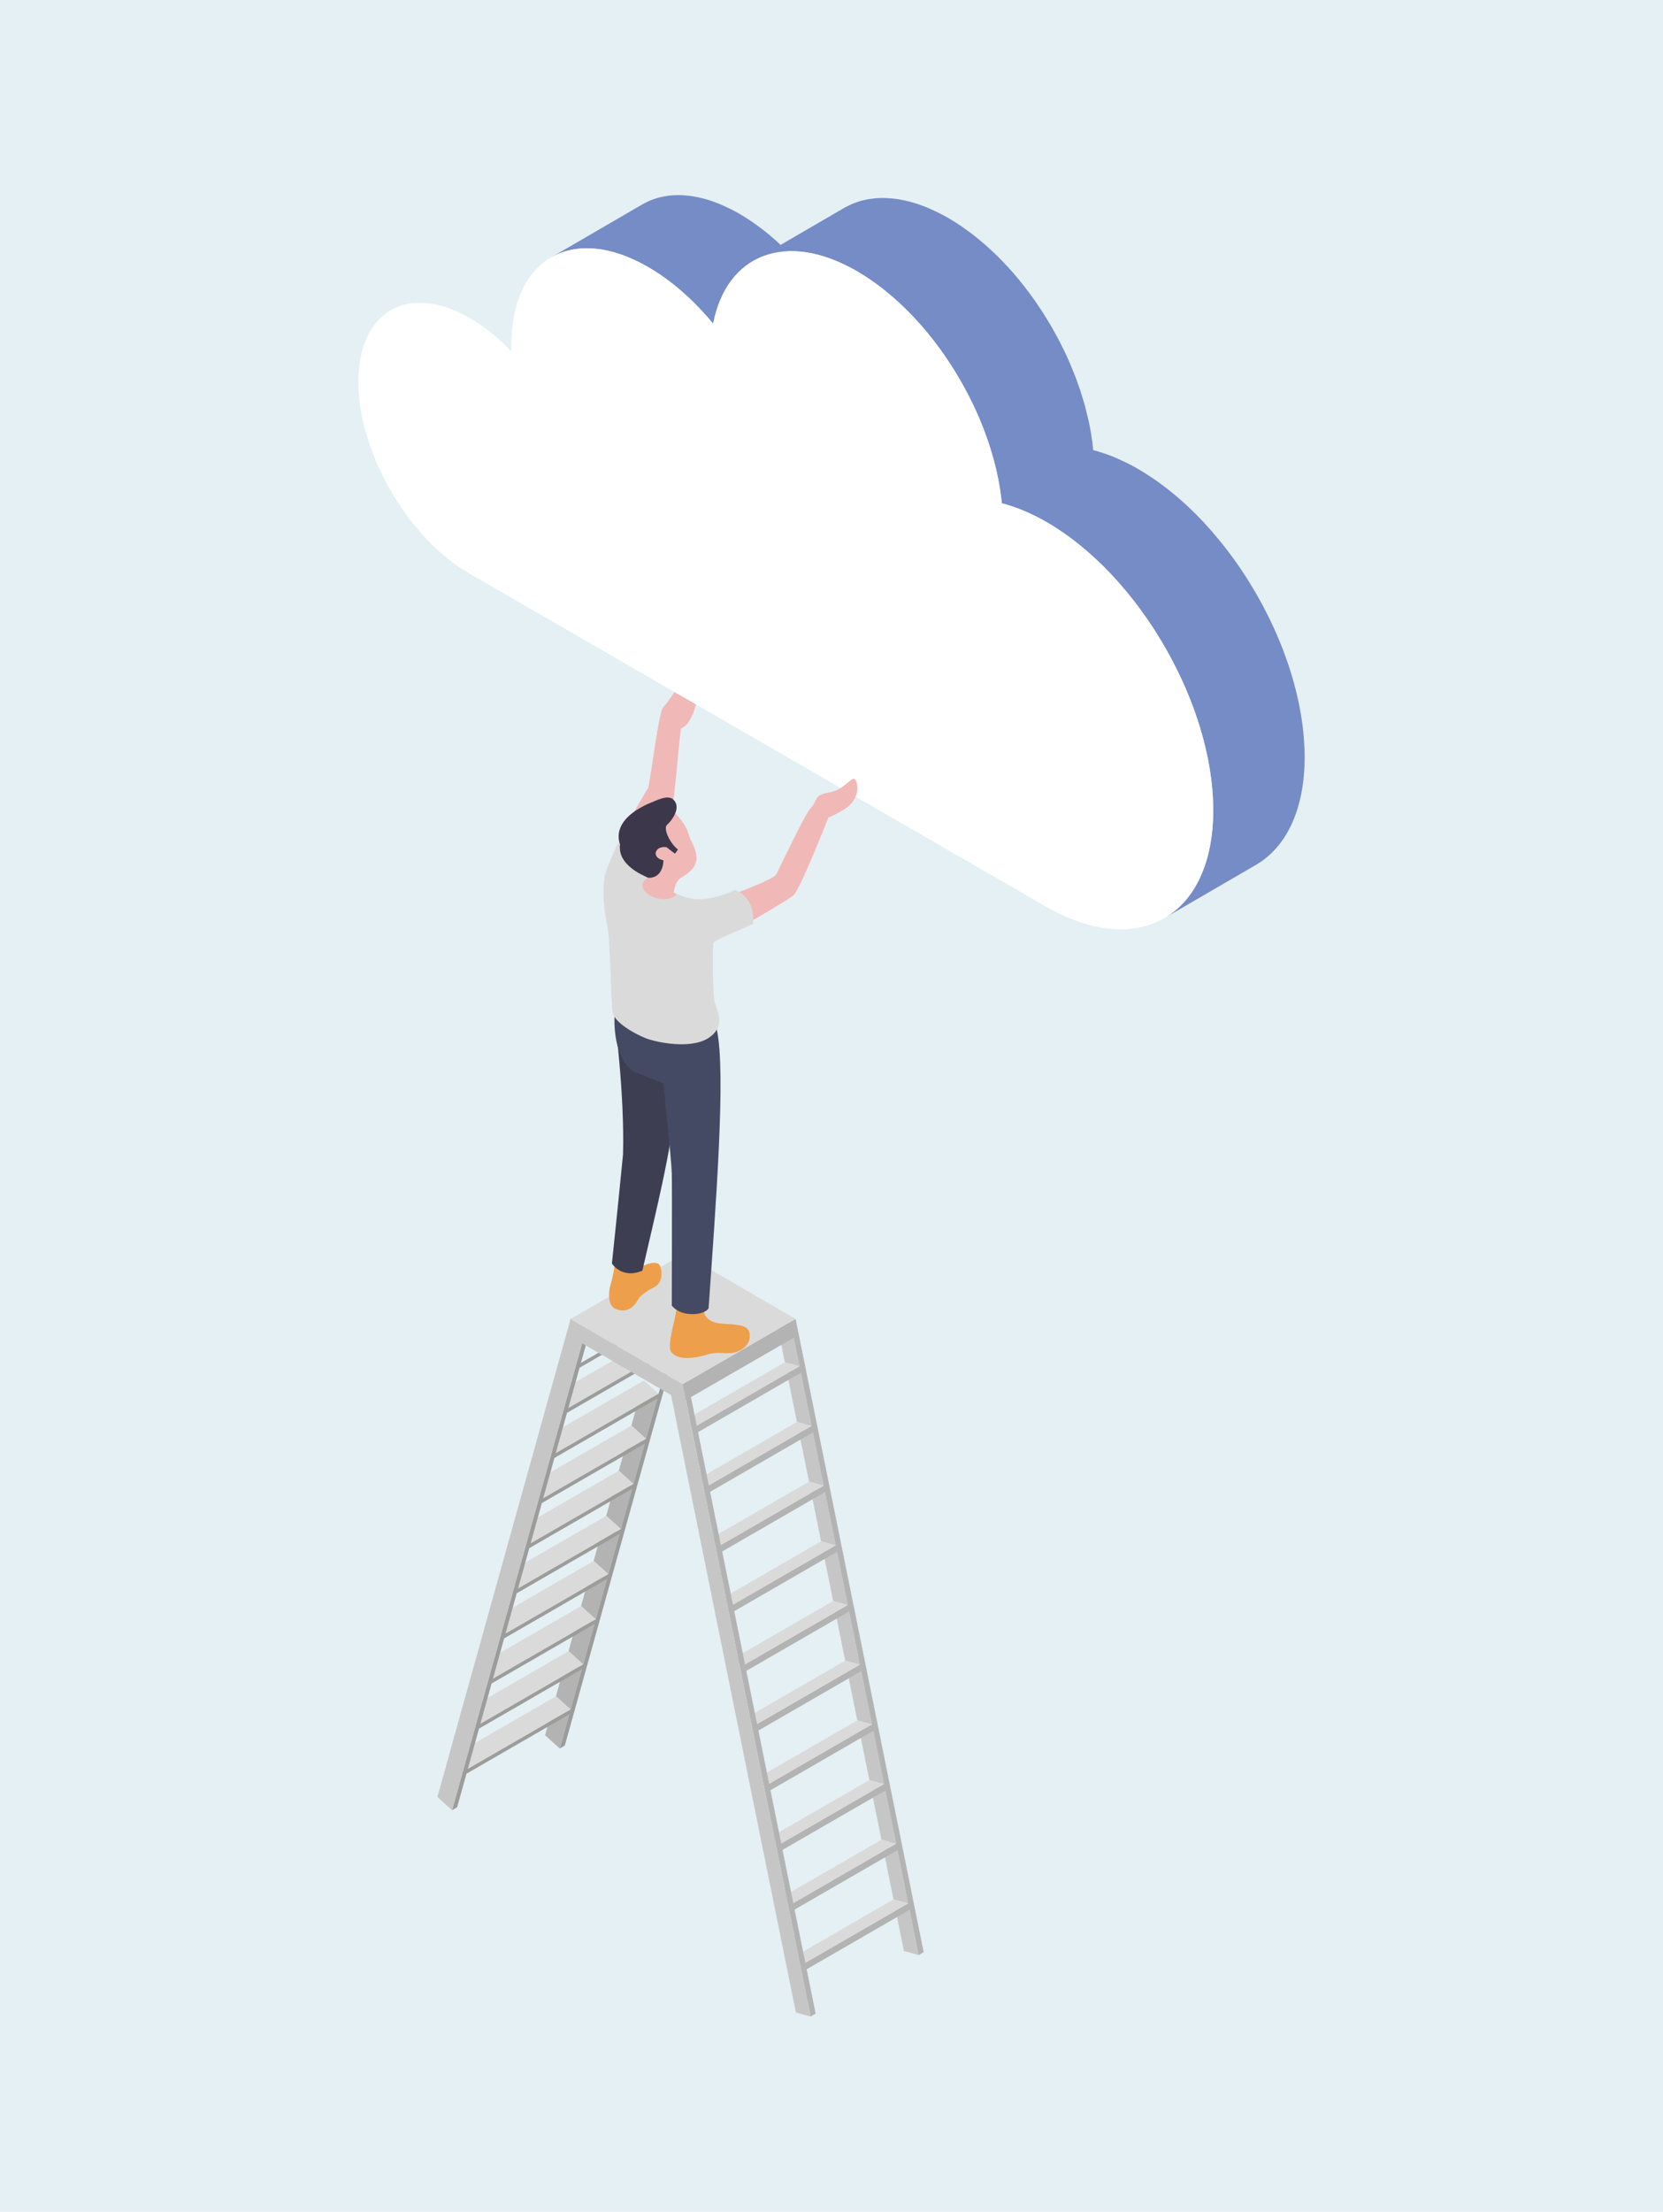 <?xml version='1.0' encoding='utf-8'?>
<svg xmlns="http://www.w3.org/2000/svg" version="1.1" id="Layer_1" x="0px" y="0px" width="1198.849px" height="1593.311px" viewBox="0 0 1198.849 1593.311" enable-background="new 0 0 1198.849 1593.311"> <rect fill="#E4F0F4" width="1198.849" height="1593.311"/> <g> <polygon fill="#B3B3B3" points="399.818,1225.436 410.378,1234.989 403.515,1259.604 392.958,1250.053 "/> <polygon fill="#B3B3B3" points="408.874,1192.939 419.435,1202.491 411.346,1231.513 400.785,1221.962 "/> <polygon fill="#B3B3B3" points="417.934,1160.443 428.495,1169.995 420.405,1199.018 409.841,1189.469 "/> <polygon fill="#B3B3B3" points="426.99,1127.95 437.551,1137.502 429.461,1166.521 418.904,1156.974 "/> <polygon fill="#B3B3B3" points="436.053,1095.455 446.61,1105.007 438.518,1134.028 427.961,1124.477 "/> <polygon fill="#B3B3B3" points="445.109,1062.959 455.667,1072.51 447.577,1101.533 437.017,1091.981 "/> <polygon fill="#B3B3B3" points="454.166,1030.466 464.729,1040.018 456.638,1069.036 446.077,1059.488 "/> <polygon fill="#B3B3B3" points="463.225,997.971 473.786,1007.521 465.693,1036.544 455.136,1026.992 "/> <polygon fill="#DBDADA" points="400.785,1221.962 411.346,1231.513 337.242,1274.299 326.681,1264.746 "/> <polygon fill="#DBDADA" points="335.74,1232.253 409.841,1189.469 420.405,1199.021 346.301,1241.803 "/> <polygon fill="#DBDADA" points="344.8,1199.758 418.904,1156.974 429.461,1166.524 355.357,1209.307 "/> <polygon fill="#DBDADA" points="353.856,1167.261 427.961,1124.477 438.518,1134.028 364.417,1176.813 "/> <polygon fill="#DBDADA" points="362.912,1134.766 437.017,1091.981 447.577,1101.535 373.476,1144.317 "/> <polygon fill="#DBDADA" points="371.976,1102.27 446.077,1059.488 456.638,1069.04 382.532,1111.82 "/> <polygon fill="#DBDADA" points="381.032,1069.773 455.136,1026.992 465.693,1036.544 391.589,1079.328 "/> <polygon fill="#DBDADA" points="390.088,1037.281 464.192,994.497 474.753,1004.047 400.649,1046.832 "/> <polygon fill="#DBDADA" points="399.147,1004.788 473.251,962.004 483.813,971.556 409.708,1014.336 "/> <path fill="#9C9C9B" d="M418.765,981.841l74.104-42.784l6.616-23.738l3.655-2.107l-6.62,23.739l-0.963,3.47l-8.093,29.021 l-0.971,3.475l-8.089,29.022l-0.967,3.475l-8.092,29.023l-0.964,3.47l-8.093,29.025l-0.967,3.471l-8.093,29.022l-0.966,3.473 l-8.09,29.023l-0.967,3.47l-8.092,29.025l-0.967,3.471l-8.089,29.022l-0.97,3.474l-8.089,29.022l-0.967,3.474l-6.864,24.617 l-3.651,2.107l6.863-24.614l-74.104,42.78l-6.738,24.176l-3.652,2.104l95.97-344.281l3.655-2.108L418.765,981.841z M346.301,1241.803l74.101-42.785l8.093-29.022l-74.104,42.785L346.301,1241.803 M364.417,1176.813l74.101-42.785l8.093-29.021 l-74.104,42.78L364.417,1176.813 M355.357,1209.307l74.104-42.782l8.093-29.025l-74.105,42.786L355.357,1209.307 M373.476,1144.317 l74.101-42.782l8.089-29.025l-74.101,42.781L373.476,1144.317 M400.649,1046.832l74.101-42.785l8.093-29.021l-74.104,42.784 L400.649,1046.832 M391.589,1079.328l74.104-42.784l8.093-29.022l-74.104,42.784L391.589,1079.328 M337.242,1274.299l74.104-42.786 l8.089-29.021l-74.104,42.785L337.242,1274.299 M409.708,1014.336l74.104-42.784l8.09-29.021l-74.102,42.784L409.708,1014.336 M382.532,1111.82l74.105-42.78l8.092-29.022l-74.104,42.781L382.532,1111.82"/> <polygon fill="#C7C6C6" points="662.22,1408.435 651.636,1405.477 645.037,1372.907 655.628,1375.862 "/> <polygon fill="#C7C6C6" points="654.7,1371.269 644.109,1368.313 636.335,1329.913 646.929,1332.868 "/> <polygon fill="#C7C6C6" points="646,1328.271 635.408,1325.319 627.637,1286.919 638.229,1289.873 "/> <polygon fill="#C7C6C6" points="637.301,1285.278 626.708,1282.326 618.937,1243.926 629.53,1246.879 "/> <polygon fill="#C7C6C6" points="628.601,1242.284 618.007,1239.331 610.237,1200.932 620.828,1203.885 "/> <polygon fill="#C7C6C6" points="619.9,1199.29 609.309,1196.337 601.536,1157.933 612.128,1160.892 "/> <polygon fill="#C7C6C6" points="611.2,1156.292 600.607,1153.343 592.836,1114.939 603.429,1117.894 "/> <polygon fill="#C7C6C6" points="602.498,1113.301 591.904,1110.346 584.136,1071.945 594.725,1074.901 "/> <polygon fill="#C7C6C6" points="593.796,1070.308 583.204,1067.35 575.436,1028.951 586.025,1031.903 "/> <polygon fill="#C7C6C6" points="585.096,1027.31 574.504,1024.358 566.732,985.956 577.325,988.91 "/> <polygon fill="#C7C6C6" points="570.039,952.907 576.396,984.316 565.804,981.365 559.447,949.955 "/> <polygon fill="#DBDADA" points="654.7,1371.269 580.596,1414.053 570.003,1411.098 644.109,1368.313 "/> <polygon fill="#DBDADA" points="646,1328.271 571.896,1371.059 561.304,1368.104 635.408,1325.319 "/> <polygon fill="#DBDADA" points="637.301,1285.278 563.196,1328.063 552.603,1325.106 626.708,1282.326 "/> <polygon fill="#DBDADA" points="628.601,1242.284 554.496,1285.068 543.904,1282.116 618.007,1239.331 "/> <polygon fill="#DBDADA" points="619.9,1199.29 545.796,1242.072 535.203,1239.117 609.309,1196.337 "/> <polygon fill="#DBDADA" points="611.2,1156.292 537.096,1199.078 526.503,1196.123 600.607,1153.343 "/> <polygon fill="#DBDADA" points="602.498,1113.301 528.396,1156.082 517.803,1153.13 591.904,1110.346 "/> <polygon fill="#DBDADA" points="593.796,1070.308 519.696,1113.088 509.104,1110.136 583.204,1067.35 "/> <polygon fill="#DBDADA" points="585.096,1027.31 510.992,1070.094 500.403,1067.142 574.504,1024.358 "/> <polygon fill="#DBDADA" points="491.699,1024.146 565.804,981.361 576.392,984.316 502.288,1027.101 "/> <polygon fill="#DBDADA" points="411.293,950.217 492.164,997.211 573.572,950.214 492.701,903.218 "/> <path fill="#B3B3B3" d="M502.288,1027.101l74.104-42.784l-6.354-31.412l3.652-2.104l6.357,31.407l0.929,4.594l7.771,38.4 l0.932,4.595l7.771,38.399l0.929,4.598l7.773,38.4l0.928,4.591l7.771,38.403l0.93,4.594l7.771,38.4l0.93,4.594l7.771,38.4 l0.929,4.596l7.772,38.398l0.929,4.596l7.771,38.398l0.928,4.595l7.771,38.399l0.93,4.595l6.592,32.569l-3.652,2.109l-6.592-32.569 l-74.104,42.784l6.472,31.983l-3.651,2.107l-92.182-455.526l3.652-2.107L502.288,1027.101z M571.896,1371.059L646,1328.271 l-7.771-38.398l-74.104,42.785L571.896,1371.059 M554.496,1285.068l74.105-42.784l-7.773-38.399l-74.103,42.781L554.496,1285.068 M563.196,1328.063l74.105-42.784l-7.771-38.399l-74.105,42.784L563.196,1328.063 M545.796,1242.074l74.104-42.784l-7.771-38.398 l-74.104,42.784L545.796,1242.074 M519.696,1113.092l74.101-42.784l-7.771-38.404l-74.101,42.786L519.696,1113.092 M528.396,1156.082l74.102-42.781l-7.772-38.399l-74.104,42.782L528.396,1156.082 M580.592,1414.053l74.107-42.784l-7.771-38.4 l-74.105,42.784L580.592,1414.053 M510.992,1070.094l74.104-42.784l-7.771-38.399l-74.104,42.785L510.992,1070.094 M537.096,1199.078l74.104-42.786l-7.771-38.395l-74.104,42.78L537.096,1199.078"/> <polygon fill="#B3B3B3" points="492.164,997.211 492.199,1009.885 573.607,962.884 573.572,950.214 "/> <polygon fill="#C7C6C6" points="421.854,959.769 411.293,950.217 315.32,1294.502 325.884,1304.05 "/> <polygon fill="#C7C6C6" points="492.164,997.211 481.575,994.259 573.753,1449.785 584.346,1452.737 "/> <polygon fill="#C7C6C6" points="411.293,950.217 411.329,962.89 492.199,1009.885 492.164,997.211 "/> <path fill="#F1B8B8" d="M457.119,584.782l10.229-17.397c2.164-10.121,7.635-54.437,10.644-57.719 c3.009-3.283,11.545-15.047,14.555-21.612c3.01-6.565,11.43,1.641,10.885,9.848c-0.552,8.208-5.174,24.784-12.397,26.699 c-2.565,14.773-4.29,56.191-8.393,62.754C478.541,593.919,457.119,584.782,457.119,584.782"/> <path fill="#758CC6" d="M504.348,222.216c-0.852-0.899-1.718-1.78-2.584-2.659c-0.855-0.864-1.717-1.714-2.58-2.557 c-1.987-1.936-3.998-3.819-6.04-5.64c-0.36-0.324-0.711-0.665-1.076-0.983c-2.384-2.093-4.807-4.09-7.262-6.018 c-0.659-0.52-1.33-1.012-1.996-1.52c-1.892-1.439-3.802-2.828-5.729-4.163c-0.733-0.507-1.463-1.018-2.2-1.51 c-2.548-1.699-5.118-3.335-7.715-4.837c-2.095-1.208-4.168-2.304-6.228-3.345c-0.594-0.3-1.187-0.583-1.78-0.872 c-1.572-0.759-3.128-1.473-4.679-2.138c-0.552-0.233-1.104-0.483-1.648-0.708c-1.455-0.595-2.901-1.138-4.336-1.651 c-0.359-0.128-0.726-0.278-1.085-0.4c-1.784-0.611-3.551-1.153-5.295-1.633c-1.03-0.283-2.046-0.524-3.062-0.762 c-0.479-0.112-0.96-0.246-1.438-0.349c-1.495-0.321-2.971-0.599-4.438-0.824c-2.233-0.344-4.413-0.538-6.566-0.657 c-0.437-0.026-0.873-0.057-1.306-0.073c-1.931-0.069-3.83-0.062-5.694,0.046c-0.321,0.02-0.636,0.062-0.96,0.083 c-1.505,0.115-2.985,0.292-4.438,0.521c-0.461,0.073-0.915,0.144-1.365,0.226c-1.672,0.309-3.313,0.669-4.913,1.131 c-0.07,0.022-0.139,0.051-0.209,0.069c-1.516,0.447-2.989,0.981-4.431,1.564c-0.422,0.171-0.841,0.353-1.26,0.536 c-1.236,0.539-2.438,1.128-3.617,1.768c-0.391,0.211-0.796,0.398-1.18,0.622l65.911-38.304c0.178-0.101,0.356-0.204,0.537-0.308 c0.207-0.116,0.433-0.201,0.643-0.314c1.177-0.638,2.381-1.227,3.614-1.764c0.23-0.103,0.446-0.236,0.677-0.332 c0.188-0.08,0.398-0.131,0.586-0.208c1.442-0.583,2.916-1.115,4.43-1.563c0.06-0.017,0.115-0.045,0.179-0.062 c0.006-0.003,0.02-0.004,0.034-0.008c1.592-0.462,3.24-0.824,4.906-1.131c0.198-0.038,0.376-0.1,0.576-0.133 c0.251-0.045,0.531-0.05,0.789-0.093c1.456-0.23,2.937-0.406,4.441-0.519c0.241-0.017,0.464-0.068,0.708-0.083 c0.08-0.003,0.171,0.003,0.254-0.002c1.857-0.108,3.76-0.117,5.691-0.047c0.188,0.007,0.37-0.014,0.558-0.003 c0.241,0.011,0.5,0.059,0.747,0.076c2.154,0.12,4.336,0.313,6.567,0.657l0.01,0.001c1.46,0.224,2.936,0.501,4.427,0.823 c0.474,0.103,0.962,0.239,1.438,0.349c0.929,0.218,1.848,0.421,2.783,0.676c0.091,0.025,0.185,0.061,0.276,0.085 c1.746,0.481,3.512,1.021,5.3,1.632c0.356,0.125,0.722,0.276,1.085,0.404c1.435,0.512,2.88,1.054,4.333,1.652 c0.195,0.078,0.383,0.138,0.576,0.216c0.353,0.148,0.715,0.338,1.071,0.49c1.551,0.665,3.111,1.378,4.682,2.138 c0.594,0.288,1.185,0.571,1.781,0.872c2.063,1.042,4.133,2.134,6.225,3.346c2.604,1.501,5.166,3.139,7.715,4.835 c0.74,0.491,1.466,1.004,2.2,1.512c1.93,1.335,3.84,2.723,5.732,4.164c0.663,0.508,1.333,0.999,1.997,1.519 c2.451,1.925,4.875,3.92,7.256,6.014c0.369,0.324,0.725,0.668,1.095,0.996c1.226,1.099,2.451,2.208,3.663,3.347l45.92-26.684 c0.188-0.107,0.376-0.218,0.564-0.323c0.217-0.124,0.447-0.209,0.671-0.328c1.271-0.697,2.577-1.33,3.91-1.914 c0.244-0.11,0.476-0.251,0.725-0.354c0.204-0.086,0.42-0.138,0.624-0.22c1.557-0.628,3.141-1.202,4.774-1.685 c0.057-0.019,0.111-0.043,0.176-0.063c0.014-0.002,0.02-0.003,0.02-0.003c1.727-0.501,3.492-0.887,5.287-1.219 c0.209-0.038,0.404-0.106,0.606-0.139c0.279-0.049,0.566-0.057,0.846-0.1c1.557-0.249,3.142-0.435,4.755-0.557 c0.252-0.021,0.502-0.073,0.761-0.091c0.091-0.003,0.189,0.004,0.279-0.001c1.989-0.117,4.027-0.125,6.096-0.053 c0.195,0.009,0.384-0.013,0.586-0.005c0.259,0.014,0.539,0.066,0.804,0.082c2.269,0.126,4.566,0.331,6.92,0.687 c0.021,0.003,0.05,0.003,0.076,0.006c0.007,0.002,0.015,0.004,0.021,0.006c0.266,0.04,0.53,0.103,0.788,0.145 c1.326,0.216,2.662,0.454,4.009,0.744c0.572,0.124,1.158,0.282,1.732,0.418c0.94,0.224,1.878,0.428,2.828,0.686 c0.096,0.026,0.194,0.065,0.292,0.091c1.857,0.509,3.729,1.081,5.622,1.728c0.306,0.107,0.626,0.239,0.935,0.35 c1.592,0.558,3.183,1.156,4.796,1.812c0.168,0.069,0.337,0.122,0.51,0.193c0.357,0.148,0.728,0.339,1.083,0.493 c1.745,0.742,3.498,1.541,5.271,2.396c0.629,0.304,1.25,0.601,1.878,0.918c2.25,1.133,4.505,2.327,6.787,3.644 c3.239,1.872,6.445,3.908,9.606,6.064c1.056,0.719,2.082,1.523,3.13,2.271c2.088,1.498,4.183,3.001,6.236,4.614 c1.222,0.962,2.408,1.994,3.615,2.996c1.838,1.52,3.674,3.042,5.468,4.652c1.257,1.121,2.479,2.297,3.715,3.458 c1.146,1.081,2.317,2.102,3.449,3.217c0.686,0.675,1.349,1.39,2.024,2.077c0.65,0.658,1.299,1.32,1.949,1.99 c2.576,2.684,5.124,5.42,7.604,8.263c0.02,0.024,0.041,0.053,0.063,0.08c2.863,3.292,5.648,6.686,8.357,10.171 c0.009,0.016,0.021,0.029,0.036,0.048c2.416,3.11,4.761,6.293,7.044,9.538c0.113,0.168,0.225,0.347,0.342,0.517 c0.58,0.824,1.119,1.677,1.684,2.509c1.377,2.025,2.771,4.038,4.091,6.108c0.35,0.543,0.67,1.105,1.013,1.652 c0.693,1.103,1.362,2.221,2.039,3.336c0.804,1.317,1.635,2.611,2.409,3.944c0.65,1.11,1.243,2.246,1.878,3.365 c0.629,1.123,1.259,2.241,1.879,3.373c0.392,0.725,0.817,1.434,1.2,2.159c1.153,2.167,2.236,4.359,3.324,6.552 c0.315,0.642,0.655,1.272,0.971,1.918c0.085,0.167,0.175,0.333,0.259,0.502c1.453,3.029,2.856,6.079,4.183,9.148 c0.16,0.364,0.293,0.736,0.453,1.103c0.433,1.02,0.831,2.043,1.25,3.07c0.727,1.757,1.486,3.514,2.165,5.284 c0.342,0.884,0.629,1.777,0.956,2.664c0.503,1.358,0.984,2.716,1.466,4.078c0.37,1.07,0.789,2.137,1.145,3.21 c0.44,1.312,0.79,2.622,1.203,3.935c0.487,1.55,0.969,3.096,1.425,4.646c0.201,0.719,0.453,1.438,0.654,2.158 c0.392,1.409,0.679,2.814,1.034,4.222c0.502,1.971,1.012,3.937,1.452,5.902c0.14,0.628,0.335,1.26,0.469,1.89 c0.58,2.713,1.083,5.418,1.536,8.118c0.069,0.422,0.118,0.841,0.188,1.264c0.306,1.894,0.606,3.79,0.852,5.673 c0.23,1.821,0.433,3.637,0.607,5.444c0.405,0.104,0.81,0.209,1.215,0.321c1.661,0.449,3.357,1.001,5.048,1.545 c0.586,0.188,1.16,0.335,1.746,0.534c2.422,0.824,4.867,1.737,7.332,2.758c0.083,0.033,0.167,0.077,0.244,0.112 c1.814,0.754,3.664,1.636,5.503,2.5c0.935,0.438,1.856,0.815,2.799,1.283c2.792,1.386,5.614,2.895,8.455,4.537 c3.205,1.848,6.367,3.859,9.504,5.953c0.53,0.356,1.062,0.7,1.592,1.059c2.988,2.041,5.948,4.195,8.875,6.445 c0.565,0.437,1.123,0.879,1.688,1.322c2.968,2.335,5.907,4.747,8.792,7.28c0.252,0.222,0.503,0.458,0.754,0.682 c2.792,2.471,5.536,5.04,8.247,7.682c0.265,0.262,0.544,0.498,0.809,0.76c0.169,0.164,0.329,0.34,0.496,0.504 c2.073,2.06,4.134,4.158,6.158,6.313c0.099,0.108,0.196,0.222,0.301,0.331c1.913,2.05,3.805,4.146,5.671,6.273 c0.173,0.205,0.361,0.396,0.536,0.601c0.229,0.258,0.439,0.542,0.663,0.803c3.024,3.504,5.984,7.095,8.854,10.788 c0.084,0.105,0.176,0.203,0.259,0.31c0.217,0.284,0.419,0.587,0.643,0.87c2.283,2.975,4.518,6.003,6.696,9.084 c0.217,0.307,0.454,0.602,0.67,0.913c0.105,0.143,0.194,0.293,0.3,0.438c2.082,2.984,4.105,6.018,6.089,9.089 c0.188,0.295,0.398,0.58,0.587,0.876c0.28,0.445,0.545,0.904,0.823,1.35c1.593,2.523,3.149,5.07,4.664,7.644 c0.238,0.401,0.497,0.789,0.733,1.193c0.085,0.151,0.168,0.309,0.251,0.459c1.719,2.954,3.381,5.939,4.994,8.949 c0.133,0.247,0.272,0.484,0.404,0.733c0.265,0.497,0.503,1.007,0.768,1.508c1.25,2.393,2.472,4.8,3.659,7.221 c0.244,0.504,0.517,1,0.761,1.508c0.146,0.306,0.279,0.614,0.419,0.917c1.467,3.063,2.884,6.146,4.231,9.244 c0.042,0.1,0.09,0.194,0.133,0.29c0.147,0.333,0.271,0.674,0.413,1.007c1.2,2.798,2.345,5.608,3.449,8.43 c0.173,0.458,0.383,0.911,0.558,1.367c0.146,0.383,0.266,0.77,0.411,1.154c1.264,3.334,2.48,6.673,3.597,10.025 c0.021,0.063,0.049,0.128,0.07,0.189c0.063,0.198,0.118,0.397,0.182,0.595c1.145,3.458,2.191,6.921,3.169,10.385 c0.127,0.433,0.28,0.866,0.398,1.295c0.063,0.239,0.104,0.475,0.176,0.711c1.102,4.022,2.079,8.041,2.952,12.052 c0.077,0.352,0.182,0.708,0.259,1.063c0.111,0.52,0.194,1.038,0.3,1.56c0.329,1.583,0.622,3.16,0.908,4.738 c0.201,1.087,0.405,2.177,0.587,3.261c0.265,1.624,0.503,3.237,0.726,4.854c0.111,0.767,0.252,1.535,0.349,2.296 c0.028,0.202,0.036,0.401,0.056,0.602c0.441,3.467,0.776,6.911,1.02,10.336c0.05,0.729,0.085,1.454,0.134,2.178 c0.202,3.518,0.343,7.018,0.327,10.472c-0.104,37.972-13.512,64.698-35.137,77.262l-65.904,38.304 c21.624-12.566,35.03-39.292,35.135-77.264c0.015-3.455-0.125-6.956-0.329-10.47c-0.049-0.728-0.083-1.453-0.139-2.181 c-0.244-3.423-0.573-6.869-1.012-10.336c-0.119-0.964-0.274-1.934-0.406-2.903c-0.229-1.611-0.461-3.224-0.732-4.84 c-0.182-1.095-0.379-2.191-0.58-3.289c-0.286-1.567-0.586-3.137-0.907-4.712c-0.181-0.876-0.37-1.754-0.566-2.633 c-0.865-4.008-1.85-8.023-2.952-12.043c-0.182-0.672-0.378-1.345-0.567-2.015c-0.984-3.471-2.03-6.939-3.176-10.402 c-0.085-0.253-0.162-0.504-0.245-0.755c-1.118-3.352-2.333-6.697-3.596-10.032c-0.321-0.842-0.644-1.681-0.971-2.519 c-1.104-2.829-2.256-5.646-3.455-8.453c-0.182-0.421-0.35-0.847-0.539-1.268c-1.347-3.105-2.771-6.191-4.239-9.262 c-0.383-0.802-0.774-1.601-1.165-2.4c-1.194-2.432-2.416-4.852-3.679-7.255c-0.385-0.738-0.769-1.48-1.16-2.217 c-1.613-3.009-3.267-5.994-4.991-8.948c-0.323-0.563-0.665-1.117-0.993-1.677c-1.515-2.566-3.071-5.106-4.657-7.624 c-0.476-0.745-0.941-1.489-1.416-2.229c-1.978-3.071-4.002-6.106-6.09-9.09c-0.313-0.453-0.642-0.897-0.963-1.347 c-2.178-3.08-4.405-6.108-6.696-9.08c-0.301-0.395-0.601-0.799-0.901-1.194c-2.876-3.693-5.837-7.282-8.859-10.786 c-0.405-0.464-0.797-0.937-1.201-1.399c-1.851-2.116-3.729-4.197-5.635-6.234c-0.111-0.124-0.224-0.251-0.336-0.374 c-2.024-2.152-4.078-4.247-6.152-6.305c-0.433-0.432-0.879-0.849-1.319-1.277c-2.702-2.636-5.439-5.198-8.226-7.665 c-0.249-0.229-0.508-0.467-0.767-0.694c-2.885-2.529-5.816-4.939-8.783-7.271c-0.567-0.444-1.132-0.893-1.697-1.329 c-2.926-2.248-5.88-4.402-8.868-6.443c-0.531-0.36-1.062-0.705-1.592-1.058c-3.143-2.093-6.299-4.107-9.504-5.956 c-2.841-1.641-5.662-3.147-8.455-4.535c-0.942-0.469-1.864-0.843-2.799-1.283c-1.839-0.862-3.688-1.744-5.503-2.5 c-2.55-1.061-5.076-2.019-7.576-2.867c-0.588-0.202-1.166-0.348-1.746-0.535c-2.102-0.679-4.202-1.337-6.264-1.868 c-0.349-3.678-0.857-7.392-1.458-11.115c-0.071-0.424-0.118-0.844-0.195-1.264c-0.552-3.326-1.249-6.667-1.998-10.011 c-0.439-1.96-0.949-3.924-1.451-5.89c-0.539-2.133-1.083-4.265-1.698-6.397c-0.446-1.544-0.928-3.083-1.41-4.627 c-0.747-2.391-1.527-4.782-2.359-7.167c-0.476-1.353-0.957-2.706-1.46-4.06c-0.991-2.667-2.03-5.323-3.128-7.975 c-0.42-1.015-0.81-2.034-1.243-3.046c-1.549-3.611-3.169-7.201-4.894-10.755c-0.314-0.651-0.663-1.29-0.986-1.939 c-1.443-2.921-2.952-5.822-4.51-8.691c-0.621-1.133-1.25-2.255-1.885-3.377c-1.383-2.46-2.814-4.893-4.279-7.304 c-0.679-1.115-1.349-2.235-2.04-3.339c-1.655-2.625-3.365-5.203-5.104-7.76c-0.564-0.832-1.11-1.688-1.682-2.512 c-2.402-3.439-4.874-6.815-7.431-10.104c-2.702-3.482-5.495-6.877-8.351-10.169c-2.499-2.87-5.068-5.636-7.673-8.344 c-0.644-0.667-1.292-1.328-1.942-1.984c-1.794-1.821-3.638-3.563-5.479-5.298c-1.23-1.161-2.459-2.333-3.708-3.455 c-1.802-1.609-3.631-3.132-5.469-4.653c-1.207-1-2.395-2.034-3.615-2.996c-2.053-1.613-4.147-3.114-6.235-4.612 c-1.049-0.75-2.073-1.554-3.128-2.273c-3.172-2.156-6.37-4.193-9.609-6.064c-2.283-1.317-4.545-2.509-6.787-3.641 c-0.635-0.318-1.256-0.617-1.878-0.921c-1.773-0.854-3.526-1.654-5.275-2.396c-0.53-0.225-1.064-0.47-1.595-0.686 c-1.607-0.655-3.199-1.25-4.783-1.809c-0.314-0.111-0.636-0.246-0.949-0.352c-1.893-0.646-3.764-1.217-5.618-1.729 c-1.052-0.288-2.085-0.531-3.125-0.777c-0.573-0.137-1.156-0.297-1.725-0.419c-1.352-0.29-2.686-0.528-4.012-0.746 c-0.262-0.042-0.527-0.104-0.785-0.143c-0.036-0.003-0.071-0.007-0.105-0.012c-2.35-0.356-4.647-0.56-6.914-0.688 c-0.467-0.025-0.935-0.058-1.396-0.073c-1.823-0.066-3.61-0.039-5.379,0.043c0.08,0.078,0.15,0.158,0.227,0.234 c0.866,0.875,1.725,1.751,2.576,2.645c0.963,1.013,1.914,2.042,2.863,3.081c0.838,0.918,1.676,1.834,2.5,2.77 c0.342,0.389,0.698,0.759,1.037,1.151c1.113,1.283,2.216,2.581,3.31,3.9l-65.907,38.3c-1.428-1.717-2.887-3.394-4.354-5.055 c-0.824-0.935-1.655-1.851-2.493-2.764C506.261,224.256,505.312,223.227,504.348,222.216"/> <path fill="#FFFFFF" d="M617.777,195.377c-51.173-29.542-93.951-12.288-103.719,37.734c-13.92-16.795-29.875-30.956-46.891-40.78 c-54.274-31.336-98.42-6.178-98.599,56.186c-0.004,1.543,0.053,3.121,0.105,4.7c-9.3-9.732-19.411-17.977-30.069-24.131 c-44.181-25.507-80.127-5.027-80.268,45.743c-0.146,50.804,35.562,112.651,79.747,138.158L753.76,652.977 c66.543,38.419,120.627,7.56,120.845-68.868c0.217-76.462-53.521-169.543-120.063-207.961 c-11.192-6.464-22.036-10.936-32.343-13.59C716.131,298.822,671.78,226.558,617.777,195.377"/> <path fill="#F1B8B8" d="M532.927,642.592c0,0,24.669-9.279,26.585-12.562c1.917-3.284,20.518-43.496,25.168-48.147 c4.65-4.648,1.641-9.301,12.854-10.941c11.222-1.643,16.688-12.584,19.015-9.3c2.325,3.281,3.561,14.361-8.206,21.61 c-8.207,4.786-11.216,5.745-11.216,5.745s-20.518,52.523-25.304,56.215c-4.787,3.694-28.757,17.505-28.757,17.505L532.927,642.592z "/> <path fill="#EE9F4B" d="M463.892,911.839c0,0,10.376-5.207,12.219,0.845c1.846,6.053,0.307,12.31-4.615,14.669 c-4.923,2.359-9.95,6.055-11.49,8.823c-1.54,2.771-6.567,11.052-16.517,6.653c-6.054-2.956-4.414-13.731-3.588-16.397 c0.816-2.668,2.799-10.848,3.037-14.041C456.724,912.787,463.892,911.839,463.892,911.839"/> <path fill="#3D3E51" d="M443,732.48c0,0,7.363,55.667,6.13,99.161c-3.694,37.755-8.002,78.58-8.002,78.58 s7.185,11.488,21.953,5.133c8.415-36.729,22.568-93.558,22.568-115.444v-21.884L443,732.48z"/> <path fill="#EE9F4B" d="M507.504,945.124c0,0,0.716,7.433,12.614,8.388c11.901,0.956,20.108,0.409,20.385,8.48 c0.272,8.073-7.936,12.175-13.134,12.722c-5.194,0.55-10.942-1.096-17.505,1.093c-6.566,2.189-22.298,5.336-26.4-2.733 c-2.188-5.062,2.946-21.299,4.14-29.525L507.504,945.124z"/> <path fill="#454A64" d="M443,732.48c0,0-1.938,33.236,16.664,40.62l18.601,7.388c0,0,5.743,54.983,6.019,64.56 c0.271,9.573,0,95.471,0,95.471c7.112,9.029,24.071,6.839,26.536,1.915c5.195-74.679,12.667-170.034,5.925-200.732L443,732.48z"/> <path fill="#DBDADA" d="M477.857,639.024c8.205,4.822,18.053,9.062,26.806,8.787c8.755-0.274,17.923-3.147,25.304-6.701 c6.567,2.599,14.09,9.71,12.994,24.482c-6.703,3.147-28.311,11.764-28.726,13.679c-0.405,1.917-0.68,37.887,1.236,43.634 c1.914,5.744,7.764,16.959-5.007,25.028c-12.778,8.071-37.258,3.009-44.917,0c-7.66-3.008-22.708-11.215-23.936-18.873 c-1.232-7.66-1.641-52.798-3.834-62.373c-2.186-9.574-4.377-28.04-1.093-38.16c3.286-10.123,9.622-22.714,9.622-22.714 L477.857,639.024z"/> <path fill="#F1B8B8" d="M467.188,632.321c0.251-0.136,0.481-0.261,0.715-0.386l-7.796-29.773l26.653-16.237 c0,0,7.817,7.001,10.484,17.519c3.487,8.154,11.385,18.927-5.743,28.466c-5.132,2.872-5.848,11.08-5.848,11.08l1.896,0.967 c0.335,1.803-5.931,5.087-13.524,3.307C466.434,645.486,457.67,637.833,467.188,632.321"/> <path fill="#3D374B" d="M486.575,614.984l-6.156-4.717c0,0-6.361-1.027-7.694,3.897c-0.51,3.18,2.667,5.128,5.541,5.54 c-0.207,8.413-4.821,13.13-11.078,12.617c-4.001-1.95-22.163-9.129-20.21-24.106c-1.848-5.128-3.736-17.953,19.728-28.928 c7.66-3.078,13.511-6.464,18.126-3.795c6.669,5.333,0.413,14.771-4.105,18.874c-2.562,2.461,1.851,12.823,8.002,17.644 L486.575,614.984z"/> </g> </svg>